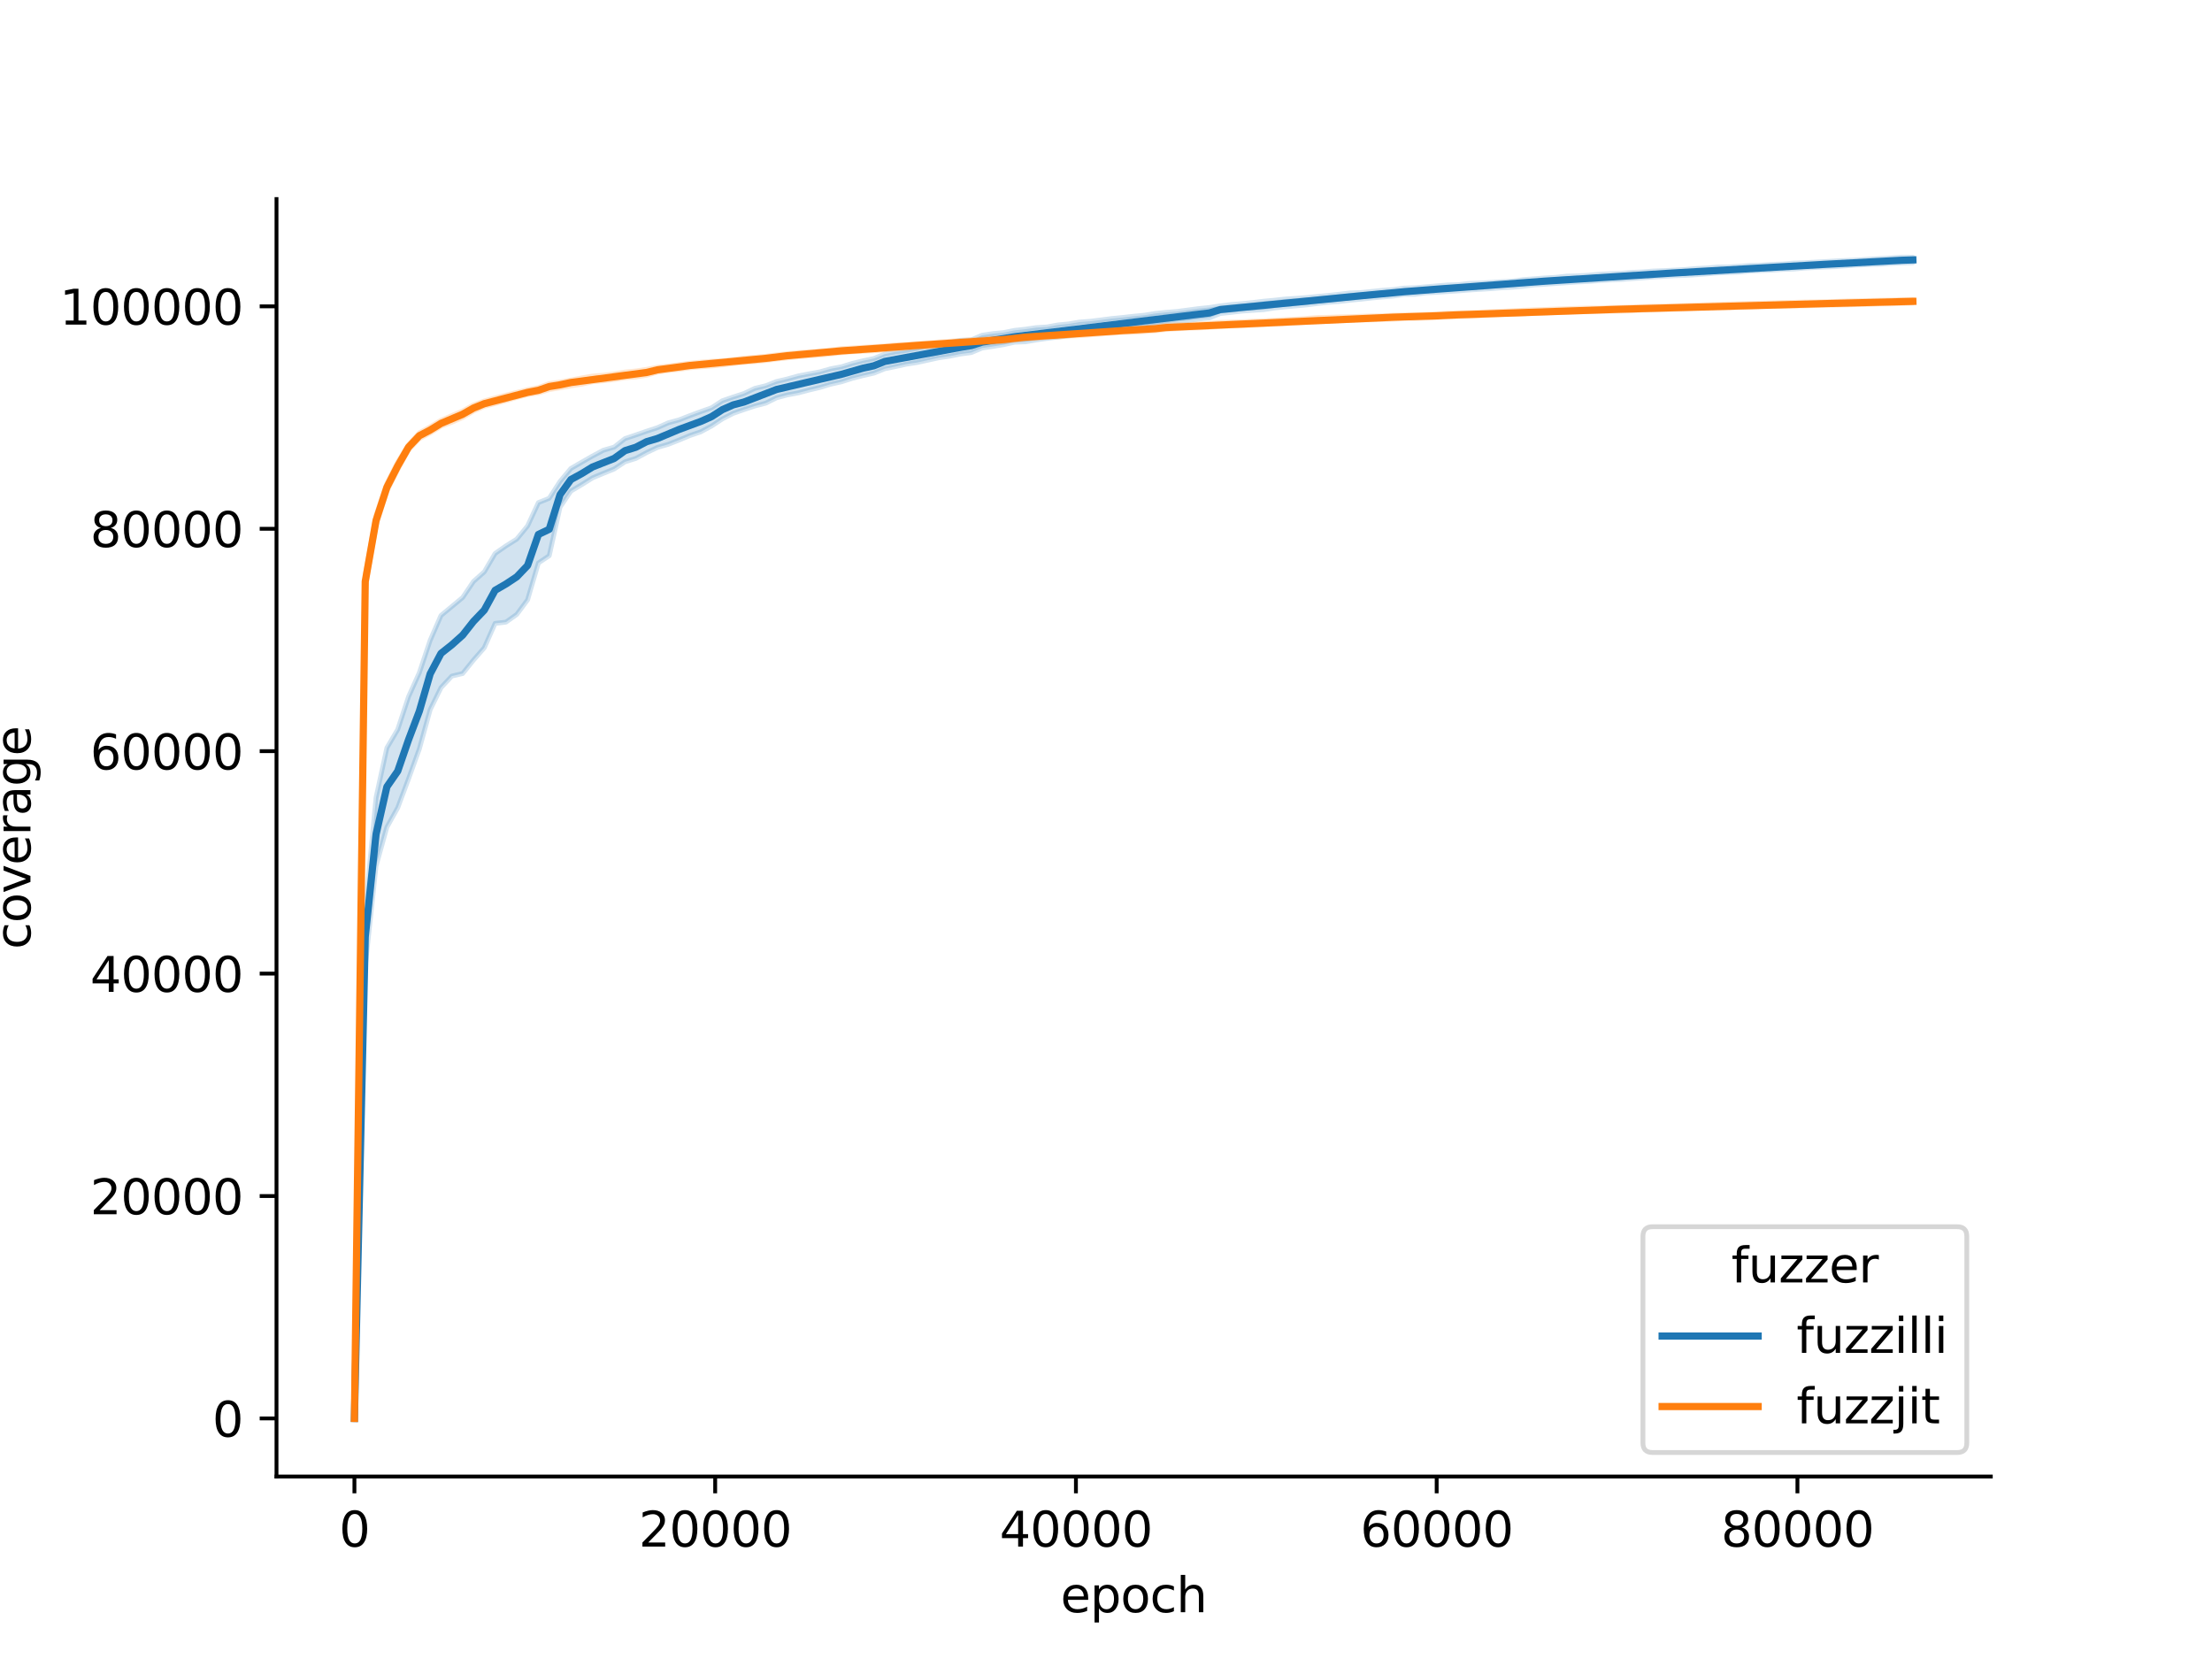 <?xml version="1.0" encoding="utf-8" standalone="no"?>
<!DOCTYPE svg PUBLIC "-//W3C//DTD SVG 1.1//EN"
  "http://www.w3.org/Graphics/SVG/1.1/DTD/svg11.dtd">
<svg xmlns:xlink="http://www.w3.org/1999/xlink" width="460.8pt" height="345.6pt" viewBox="0 0 460.8 345.6" xmlns="http://www.w3.org/2000/svg" version="1.1">
 <defs>
  <style type="text/css">*{stroke-linejoin: round; stroke-linecap: butt}</style>
 </defs>
 <g id="figure_1">
  <g id="patch_1">
   <path d="M 0 345.6 
L 460.8 345.6 
L 460.8 0 
L 0 0 
z
" style="fill: #ffffff"/>
  </g>
  <g id="axes_1">
   <g id="patch_2">
    <path d="M 57.6 307.584 
L 414.72 307.584 
L 414.72 41.472 
L 57.6 41.472 
z
" style="fill: #ffffff"/>
   </g>
   <g id="PolyCollection_1">
    <defs>
     <path id="mfc1133bbaa" d="M 73.833 -50.112 
L 73.833 -50.112 
L 76.087 -144.282 
L 78.342 -165.206 
L 80.596 -173.279 
L 82.851 -177.324 
L 85.105 -183.351 
L 87.36 -189.59 
L 89.615 -197.766 
L 91.869 -202.348 
L 94.124 -204.757 
L 96.378 -205.287 
L 98.633 -208.085 
L 100.887 -210.663 
L 103.142 -215.743 
L 105.396 -215.997 
L 107.651 -217.604 
L 109.905 -220.639 
L 112.16 -228.325 
L 114.415 -229.832 
L 116.669 -239.961 
L 118.924 -243.295 
L 121.178 -244.635 
L 123.433 -246.048 
L 125.687 -246.985 
L 127.942 -247.902 
L 130.196 -249.392 
L 132.451 -250.096 
L 134.705 -251.315 
L 136.96 -252.393 
L 139.215 -253.04 
L 141.469 -253.93 
L 143.724 -254.87 
L 145.978 -255.639 
L 148.233 -256.855 
L 150.487 -258.337 
L 152.742 -259.491 
L 154.996 -260.283 
L 157.251 -261.022 
L 159.505 -261.61 
L 161.76 -262.723 
L 164.015 -263.334 
L 166.269 -263.744 
L 168.524 -264.34 
L 170.778 -264.881 
L 173.033 -265.559 
L 175.287 -266.064 
L 177.542 -266.788 
L 179.796 -267.357 
L 182.051 -267.87 
L 184.305 -268.778 
L 186.56 -269.24 
L 188.815 -269.742 
L 191.069 -270.083 
L 193.324 -270.576 
L 195.578 -271.07 
L 197.833 -271.4 
L 200.087 -271.852 
L 202.342 -272.149 
L 204.596 -273.105 
L 206.851 -273.431 
L 209.105 -273.805 
L 211.36 -274.314 
L 213.615 -274.394 
L 215.869 -274.781 
L 218.124 -275.105 
L 220.378 -275.377 
L 222.633 -275.619 
L 224.887 -275.959 
L 227.142 -276.287 
L 229.396 -276.483 
L 231.651 -276.852 
L 233.905 -277.083 
L 236.16 -277.476 
L 238.415 -277.549 
L 240.669 -277.983 
L 242.924 -278.309 
L 245.178 -278.634 
L 247.433 -278.816 
L 249.687 -279.138 
L 251.942 -279.381 
L 254.196 -280.288 
L 256.451 -280.524 
L 258.705 -280.792 
L 260.96 -280.953 
L 263.215 -281.092 
L 265.469 -281.44 
L 267.724 -281.68 
L 269.978 -281.878 
L 272.233 -282.088 
L 274.487 -282.38 
L 276.742 -282.629 
L 278.996 -282.792 
L 281.251 -283.065 
L 283.505 -283.271 
L 285.76 -283.524 
L 288.015 -283.734 
L 290.269 -283.925 
L 292.524 -284.262 
L 294.778 -284.286 
L 297.033 -284.596 
L 299.287 -284.707 
L 301.542 -284.866 
L 303.796 -285.008 
L 306.051 -285.188 
L 308.305 -285.328 
L 310.56 -285.469 
L 312.815 -285.652 
L 315.069 -285.775 
L 317.324 -285.969 
L 319.578 -286.25 
L 321.833 -286.381 
L 324.087 -286.552 
L 326.342 -286.704 
L 328.596 -286.861 
L 330.851 -286.965 
L 333.105 -287.142 
L 335.36 -287.275 
L 337.615 -287.375 
L 339.869 -287.552 
L 342.124 -287.71 
L 344.378 -287.894 
L 346.633 -288.023 
L 348.887 -288.155 
L 351.142 -288.232 
L 353.396 -288.37 
L 355.651 -288.546 
L 357.905 -288.736 
L 360.16 -288.821 
L 362.415 -288.922 
L 364.669 -289.147 
L 366.924 -289.242 
L 369.178 -289.323 
L 371.433 -289.484 
L 373.687 -289.556 
L 375.942 -289.763 
L 378.196 -289.885 
L 380.451 -289.989 
L 382.705 -290.068 
L 384.96 -290.245 
L 387.215 -290.381 
L 389.469 -290.489 
L 391.724 -290.561 
L 393.978 -290.723 
L 396.233 -290.826 
L 398.487 -290.879 
L 398.487 -292.017 
L 398.487 -292.017 
L 396.233 -292.032 
L 393.978 -291.871 
L 391.724 -291.749 
L 389.469 -291.619 
L 387.215 -291.453 
L 384.96 -291.359 
L 382.705 -291.258 
L 380.451 -291.117 
L 378.196 -290.998 
L 375.942 -290.868 
L 373.687 -290.794 
L 371.433 -290.608 
L 369.178 -290.535 
L 366.924 -290.373 
L 364.669 -290.32 
L 362.415 -290.149 
L 360.16 -289.996 
L 357.905 -289.978 
L 355.651 -289.78 
L 353.396 -289.667 
L 351.142 -289.466 
L 348.887 -289.333 
L 346.633 -289.227 
L 344.378 -289.135 
L 342.124 -288.953 
L 339.869 -288.853 
L 337.615 -288.658 
L 335.36 -288.581 
L 333.105 -288.469 
L 330.851 -288.266 
L 328.596 -288.136 
L 326.342 -288.079 
L 324.087 -287.823 
L 321.833 -287.699 
L 319.578 -287.523 
L 317.324 -287.35 
L 315.069 -287.048 
L 312.815 -286.928 
L 310.56 -286.771 
L 308.305 -286.643 
L 306.051 -286.562 
L 303.796 -286.3 
L 301.542 -286.241 
L 299.287 -286.048 
L 297.033 -285.851 
L 294.778 -285.659 
L 292.524 -285.584 
L 290.269 -285.281 
L 288.015 -285.126 
L 285.76 -284.89 
L 283.505 -284.661 
L 281.251 -284.576 
L 278.996 -284.308 
L 276.742 -284.062 
L 274.487 -283.846 
L 272.233 -283.614 
L 269.978 -283.45 
L 267.724 -283.31 
L 265.469 -283.06 
L 263.215 -282.851 
L 260.96 -282.576 
L 258.705 -282.341 
L 256.451 -282.164 
L 254.196 -281.883 
L 251.942 -281.543 
L 249.687 -281.312 
L 247.433 -281.013 
L 245.178 -280.711 
L 242.924 -280.536 
L 240.669 -280.299 
L 238.415 -279.938 
L 236.16 -279.724 
L 233.905 -279.467 
L 231.651 -279.247 
L 229.396 -278.958 
L 227.142 -278.676 
L 224.887 -278.511 
L 222.633 -278.127 
L 220.378 -277.91 
L 218.124 -277.492 
L 215.869 -277.352 
L 213.615 -277.024 
L 211.36 -276.782 
L 209.105 -276.32 
L 206.851 -276.103 
L 204.596 -275.764 
L 202.342 -274.795 
L 200.087 -274.714 
L 197.833 -274.227 
L 195.578 -273.772 
L 193.324 -273.667 
L 191.069 -273.045 
L 188.815 -272.625 
L 186.56 -272.297 
L 184.305 -271.837 
L 182.051 -270.918 
L 179.796 -270.446 
L 177.542 -269.891 
L 175.287 -269.192 
L 173.033 -268.775 
L 170.778 -268.131 
L 168.524 -267.72 
L 166.269 -267.28 
L 164.015 -266.655 
L 161.76 -266.123 
L 159.505 -265.241 
L 157.251 -264.7 
L 154.996 -263.63 
L 152.742 -262.894 
L 150.487 -262.12 
L 148.233 -260.656 
L 145.978 -259.853 
L 143.724 -259.024 
L 141.469 -258.132 
L 139.215 -257.519 
L 136.96 -256.509 
L 134.705 -255.776 
L 132.451 -254.986 
L 130.196 -254.236 
L 127.942 -252.459 
L 125.687 -251.804 
L 123.433 -250.603 
L 121.178 -249.317 
L 118.924 -248.008 
L 116.669 -245.311 
L 114.415 -241.804 
L 112.16 -240.9 
L 109.905 -236.041 
L 107.651 -233.291 
L 105.396 -231.875 
L 103.142 -230.305 
L 100.887 -226.475 
L 98.633 -224.47 
L 96.378 -221.126 
L 94.124 -219.255 
L 91.869 -217.393 
L 89.615 -212.222 
L 87.36 -205.468 
L 85.105 -200.466 
L 82.851 -193.636 
L 80.596 -189.807 
L 78.342 -179.478 
L 76.087 -155.826 
L 73.833 -50.112 
z
" style="stroke: #1f77b4; stroke-opacity: 0.2"/>
    </defs>
    <g clip-path="url(#p6ba57f77b5)">
     <use xlink:href="#mfc1133bbaa" x="0" y="345.6" style="fill: #1f77b4; fill-opacity: 0.2; stroke: #1f77b4; stroke-opacity: 0.2"/>
    </g>
   </g>
   <g id="PolyCollection_2">
    <defs>
     <path id="m238c3367d4" d="M 73.833 -50.112 
L 73.833 -50.112 
L 76.087 -222.98 
L 78.342 -236.137 
L 80.596 -243.272 
L 82.851 -247.754 
L 85.105 -251.884 
L 87.36 -254.201 
L 89.615 -255.4 
L 91.869 -256.809 
L 94.124 -257.642 
L 96.378 -258.623 
L 98.633 -259.956 
L 100.887 -260.96 
L 103.142 -261.521 
L 105.396 -262.14 
L 107.651 -262.811 
L 109.905 -263.388 
L 112.16 -263.754 
L 114.415 -264.436 
L 116.669 -264.813 
L 118.924 -265.216 
L 121.178 -265.566 
L 123.433 -266.071 
L 125.687 -266.271 
L 127.942 -266.53 
L 130.196 -266.895 
L 132.451 -267.08 
L 134.705 -267.427 
L 136.96 -268.066 
L 139.215 -268.406 
L 141.469 -268.647 
L 143.724 -268.989 
L 145.978 -269.185 
L 148.233 -269.342 
L 150.487 -269.572 
L 152.742 -269.856 
L 154.996 -270.114 
L 157.251 -270.268 
L 159.505 -270.495 
L 161.76 -270.796 
L 164.015 -271.037 
L 166.269 -271.275 
L 168.524 -271.464 
L 170.778 -271.605 
L 173.033 -271.85 
L 175.287 -272.115 
L 177.542 -272.314 
L 179.796 -272.428 
L 182.051 -272.531 
L 184.305 -272.734 
L 186.56 -272.872 
L 188.815 -273.067 
L 191.069 -273.232 
L 193.324 -273.328 
L 195.578 -273.543 
L 197.833 -273.64 
L 200.087 -273.797 
L 202.342 -273.97 
L 204.596 -274.122 
L 206.851 -274.294 
L 209.105 -274.435 
L 211.36 -274.732 
L 213.615 -274.968 
L 215.869 -275.136 
L 218.124 -275.326 
L 220.378 -275.39 
L 222.633 -275.605 
L 224.887 -275.672 
L 227.142 -275.841 
L 229.396 -276.018 
L 231.651 -276.208 
L 233.905 -276.363 
L 236.16 -276.376 
L 238.415 -276.535 
L 240.669 -276.698 
L 242.924 -276.97 
L 245.178 -277.111 
L 247.433 -277.227 
L 249.687 -277.295 
L 251.942 -277.403 
L 254.196 -277.574 
L 256.451 -277.672 
L 258.705 -277.712 
L 260.96 -277.818 
L 263.215 -277.926 
L 265.469 -278.088 
L 267.724 -278.183 
L 269.978 -278.321 
L 272.233 -278.441 
L 274.487 -278.554 
L 276.742 -278.628 
L 278.996 -278.776 
L 281.251 -278.85 
L 283.505 -278.926 
L 285.76 -278.974 
L 288.015 -279.033 
L 290.269 -279.102 
L 292.524 -279.255 
L 294.778 -279.242 
L 297.033 -279.349 
L 299.287 -279.423 
L 301.542 -279.622 
L 303.796 -279.662 
L 306.051 -279.695 
L 308.305 -279.805 
L 310.56 -279.958 
L 312.815 -280.06 
L 315.069 -280.108 
L 317.324 -280.23 
L 319.578 -280.32 
L 321.833 -280.376 
L 324.087 -280.486 
L 326.342 -280.556 
L 328.596 -280.638 
L 330.851 -280.662 
L 333.105 -280.722 
L 335.36 -280.764 
L 337.615 -280.803 
L 339.869 -280.838 
L 342.124 -281.008 
L 344.378 -281.021 
L 346.633 -281.104 
L 348.887 -281.17 
L 351.142 -281.205 
L 353.396 -281.301 
L 355.651 -281.341 
L 357.905 -281.451 
L 360.16 -281.474 
L 362.415 -281.56 
L 364.669 -281.574 
L 366.924 -281.689 
L 369.178 -281.737 
L 371.433 -281.781 
L 373.687 -281.857 
L 375.942 -281.874 
L 378.196 -281.957 
L 380.451 -281.997 
L 382.705 -282.043 
L 384.96 -282.092 
L 387.215 -282.168 
L 389.469 -282.196 
L 391.724 -282.303 
L 393.978 -282.301 
L 396.233 -282.378 
L 398.487 -282.476 
L 398.487 -283.22 
L 398.487 -283.22 
L 396.233 -283.175 
L 393.978 -283.1 
L 391.724 -283.067 
L 389.469 -283.004 
L 387.215 -282.965 
L 384.96 -282.911 
L 382.705 -282.822 
L 380.451 -282.755 
L 378.196 -282.708 
L 375.942 -282.685 
L 373.687 -282.623 
L 371.433 -282.59 
L 369.178 -282.498 
L 366.924 -282.454 
L 364.669 -282.393 
L 362.415 -282.34 
L 360.16 -282.294 
L 357.905 -282.2 
L 355.651 -282.139 
L 353.396 -282.065 
L 351.142 -281.989 
L 348.887 -281.899 
L 346.633 -281.848 
L 344.378 -281.808 
L 342.124 -281.74 
L 339.869 -281.647 
L 337.615 -281.578 
L 335.36 -281.545 
L 333.105 -281.42 
L 330.851 -281.424 
L 328.596 -281.367 
L 326.342 -281.297 
L 324.087 -281.229 
L 321.833 -281.135 
L 319.578 -281.079 
L 317.324 -280.98 
L 315.069 -280.862 
L 312.815 -280.781 
L 310.56 -280.687 
L 308.305 -280.565 
L 306.051 -280.482 
L 303.796 -280.436 
L 301.542 -280.402 
L 299.287 -280.206 
L 297.033 -280.131 
L 294.778 -280.059 
L 292.524 -279.998 
L 290.269 -279.943 
L 288.015 -279.818 
L 285.76 -279.783 
L 283.505 -279.714 
L 281.251 -279.622 
L 278.996 -279.589 
L 276.742 -279.505 
L 274.487 -279.463 
L 272.233 -279.288 
L 269.978 -279.13 
L 267.724 -279.039 
L 265.469 -278.896 
L 263.215 -278.785 
L 260.96 -278.695 
L 258.705 -278.576 
L 256.451 -278.505 
L 254.196 -278.441 
L 251.942 -278.239 
L 249.687 -278.134 
L 247.433 -278 
L 245.178 -277.964 
L 242.924 -277.838 
L 240.669 -277.577 
L 238.415 -277.383 
L 236.16 -277.287 
L 233.905 -277.164 
L 231.651 -277.006 
L 229.396 -276.867 
L 227.142 -276.754 
L 224.887 -276.585 
L 222.633 -276.518 
L 220.378 -276.294 
L 218.124 -276.151 
L 215.869 -275.969 
L 213.615 -275.807 
L 211.36 -275.599 
L 209.105 -275.261 
L 206.851 -275.163 
L 204.596 -274.964 
L 202.342 -274.825 
L 200.087 -274.674 
L 197.833 -274.518 
L 195.578 -274.364 
L 193.324 -274.175 
L 191.069 -274.043 
L 188.815 -273.841 
L 186.56 -273.771 
L 184.305 -273.527 
L 182.051 -273.39 
L 179.796 -273.246 
L 177.542 -273.105 
L 175.287 -272.986 
L 173.033 -272.698 
L 170.778 -272.486 
L 168.524 -272.317 
L 166.269 -272.157 
L 164.015 -271.931 
L 161.76 -271.678 
L 159.505 -271.383 
L 157.251 -271.182 
L 154.996 -271.012 
L 152.742 -270.718 
L 150.487 -270.467 
L 148.233 -270.345 
L 145.978 -270.154 
L 143.724 -269.943 
L 141.469 -269.657 
L 139.215 -269.358 
L 136.96 -269.093 
L 134.705 -268.659 
L 132.451 -268.317 
L 130.196 -268.101 
L 127.942 -267.705 
L 125.687 -267.438 
L 123.433 -267.259 
L 121.178 -266.866 
L 118.924 -266.446 
L 116.669 -266.02 
L 114.415 -265.684 
L 112.16 -264.866 
L 109.905 -264.428 
L 107.651 -263.854 
L 105.396 -263.291 
L 103.142 -262.706 
L 100.887 -262.07 
L 98.633 -261.239 
L 96.378 -259.991 
L 94.124 -259.025 
L 91.869 -258.05 
L 89.615 -256.691 
L 87.36 -255.448 
L 85.105 -252.96 
L 82.851 -249.383 
L 80.596 -244.9 
L 78.342 -238.277 
L 76.087 -225.893 
L 73.833 -50.112 
z
" style="stroke: #ff7f0e; stroke-opacity: 0.2"/>
    </defs>
    <g clip-path="url(#p6ba57f77b5)">
     <use xlink:href="#m238c3367d4" x="0" y="345.6" style="fill: #ff7f0e; fill-opacity: 0.2; stroke: #ff7f0e; stroke-opacity: 0.2"/>
    </g>
   </g>
   <g id="matplotlib.axis_1">
    <g id="xtick_1">
     <g id="line2d_1">
      <defs>
       <path id="m433aeeb262" d="M 0 0 
L 0 3.5 
" style="stroke: #000000; stroke-width: 0.8"/>
      </defs>
      <g>
       <use xlink:href="#m433aeeb262" x="73.833" y="307.584" style="stroke: #000000; stroke-width: 0.8"/>
      </g>
     </g>
     <g id="text_1">
      <!-- 0 -->
      <g transform="translate(70.651 322.182)scale(0.1 -0.1)">
       <defs>
        <path id="DejaVuSans-30" d="M 2034 4250 
Q 1547 4250 1301 3770 
Q 1056 3291 1056 2328 
Q 1056 1369 1301 889 
Q 1547 409 2034 409 
Q 2525 409 2770 889 
Q 3016 1369 3016 2328 
Q 3016 3291 2770 3770 
Q 2525 4250 2034 4250 
z
M 2034 4750 
Q 2819 4750 3233 4129 
Q 3647 3509 3647 2328 
Q 3647 1150 3233 529 
Q 2819 -91 2034 -91 
Q 1250 -91 836 529 
Q 422 1150 422 2328 
Q 422 3509 836 4129 
Q 1250 4750 2034 4750 
z
" transform="scale(0.016)"/>
       </defs>
       <use xlink:href="#DejaVuSans-30"/>
      </g>
     </g>
    </g>
    <g id="xtick_2">
     <g id="line2d_2">
      <g>
       <use xlink:href="#m433aeeb262" x="148.984" y="307.584" style="stroke: #000000; stroke-width: 0.8"/>
      </g>
     </g>
     <g id="text_2">
      <!-- 20000 -->
      <g transform="translate(133.078 322.182)scale(0.1 -0.1)">
       <defs>
        <path id="DejaVuSans-32" d="M 1228 531 
L 3431 531 
L 3431 0 
L 469 0 
L 469 531 
Q 828 903 1448 1529 
Q 2069 2156 2228 2338 
Q 2531 2678 2651 2914 
Q 2772 3150 2772 3378 
Q 2772 3750 2511 3984 
Q 2250 4219 1831 4219 
Q 1534 4219 1204 4116 
Q 875 4013 500 3803 
L 500 4441 
Q 881 4594 1212 4672 
Q 1544 4750 1819 4750 
Q 2544 4750 2975 4387 
Q 3406 4025 3406 3419 
Q 3406 3131 3298 2873 
Q 3191 2616 2906 2266 
Q 2828 2175 2409 1742 
Q 1991 1309 1228 531 
z
" transform="scale(0.016)"/>
       </defs>
       <use xlink:href="#DejaVuSans-32"/>
       <use xlink:href="#DejaVuSans-30" x="63.623"/>
       <use xlink:href="#DejaVuSans-30" x="127.246"/>
       <use xlink:href="#DejaVuSans-30" x="190.869"/>
       <use xlink:href="#DejaVuSans-30" x="254.492"/>
      </g>
     </g>
    </g>
    <g id="xtick_3">
     <g id="line2d_3">
      <g>
       <use xlink:href="#m433aeeb262" x="224.136" y="307.584" style="stroke: #000000; stroke-width: 0.8"/>
      </g>
     </g>
     <g id="text_3">
      <!-- 40000 -->
      <g transform="translate(208.23 322.182)scale(0.1 -0.1)">
       <defs>
        <path id="DejaVuSans-34" d="M 2419 4116 
L 825 1625 
L 2419 1625 
L 2419 4116 
z
M 2253 4666 
L 3047 4666 
L 3047 1625 
L 3713 1625 
L 3713 1100 
L 3047 1100 
L 3047 0 
L 2419 0 
L 2419 1100 
L 313 1100 
L 313 1709 
L 2253 4666 
z
" transform="scale(0.016)"/>
       </defs>
       <use xlink:href="#DejaVuSans-34"/>
       <use xlink:href="#DejaVuSans-30" x="63.623"/>
       <use xlink:href="#DejaVuSans-30" x="127.246"/>
       <use xlink:href="#DejaVuSans-30" x="190.869"/>
       <use xlink:href="#DejaVuSans-30" x="254.492"/>
      </g>
     </g>
    </g>
    <g id="xtick_4">
     <g id="line2d_4">
      <g>
       <use xlink:href="#m433aeeb262" x="299.287" y="307.584" style="stroke: #000000; stroke-width: 0.8"/>
      </g>
     </g>
     <g id="text_4">
      <!-- 60000 -->
      <g transform="translate(283.381 322.182)scale(0.1 -0.1)">
       <defs>
        <path id="DejaVuSans-36" d="M 2113 2584 
Q 1688 2584 1439 2293 
Q 1191 2003 1191 1497 
Q 1191 994 1439 701 
Q 1688 409 2113 409 
Q 2538 409 2786 701 
Q 3034 994 3034 1497 
Q 3034 2003 2786 2293 
Q 2538 2584 2113 2584 
z
M 3366 4563 
L 3366 3988 
Q 3128 4100 2886 4159 
Q 2644 4219 2406 4219 
Q 1781 4219 1451 3797 
Q 1122 3375 1075 2522 
Q 1259 2794 1537 2939 
Q 1816 3084 2150 3084 
Q 2853 3084 3261 2657 
Q 3669 2231 3669 1497 
Q 3669 778 3244 343 
Q 2819 -91 2113 -91 
Q 1303 -91 875 529 
Q 447 1150 447 2328 
Q 447 3434 972 4092 
Q 1497 4750 2381 4750 
Q 2619 4750 2861 4703 
Q 3103 4656 3366 4563 
z
" transform="scale(0.016)"/>
       </defs>
       <use xlink:href="#DejaVuSans-36"/>
       <use xlink:href="#DejaVuSans-30" x="63.623"/>
       <use xlink:href="#DejaVuSans-30" x="127.246"/>
       <use xlink:href="#DejaVuSans-30" x="190.869"/>
       <use xlink:href="#DejaVuSans-30" x="254.492"/>
      </g>
     </g>
    </g>
    <g id="xtick_5">
     <g id="line2d_5">
      <g>
       <use xlink:href="#m433aeeb262" x="374.439" y="307.584" style="stroke: #000000; stroke-width: 0.8"/>
      </g>
     </g>
     <g id="text_5">
      <!-- 80000 -->
      <g transform="translate(358.533 322.182)scale(0.1 -0.1)">
       <defs>
        <path id="DejaVuSans-38" d="M 2034 2216 
Q 1584 2216 1326 1975 
Q 1069 1734 1069 1313 
Q 1069 891 1326 650 
Q 1584 409 2034 409 
Q 2484 409 2743 651 
Q 3003 894 3003 1313 
Q 3003 1734 2745 1975 
Q 2488 2216 2034 2216 
z
M 1403 2484 
Q 997 2584 770 2862 
Q 544 3141 544 3541 
Q 544 4100 942 4425 
Q 1341 4750 2034 4750 
Q 2731 4750 3128 4425 
Q 3525 4100 3525 3541 
Q 3525 3141 3298 2862 
Q 3072 2584 2669 2484 
Q 3125 2378 3379 2068 
Q 3634 1759 3634 1313 
Q 3634 634 3220 271 
Q 2806 -91 2034 -91 
Q 1263 -91 848 271 
Q 434 634 434 1313 
Q 434 1759 690 2068 
Q 947 2378 1403 2484 
z
M 1172 3481 
Q 1172 3119 1398 2916 
Q 1625 2713 2034 2713 
Q 2441 2713 2670 2916 
Q 2900 3119 2900 3481 
Q 2900 3844 2670 4047 
Q 2441 4250 2034 4250 
Q 1625 4250 1398 4047 
Q 1172 3844 1172 3481 
z
" transform="scale(0.016)"/>
       </defs>
       <use xlink:href="#DejaVuSans-38"/>
       <use xlink:href="#DejaVuSans-30" x="63.623"/>
       <use xlink:href="#DejaVuSans-30" x="127.246"/>
       <use xlink:href="#DejaVuSans-30" x="190.869"/>
       <use xlink:href="#DejaVuSans-30" x="254.492"/>
      </g>
     </g>
    </g>
    <g id="text_6">
     <!-- epoch -->
     <g transform="translate(220.932 335.861)scale(0.1 -0.1)">
      <defs>
       <path id="DejaVuSans-65" d="M 3597 1894 
L 3597 1613 
L 953 1613 
Q 991 1019 1311 708 
Q 1631 397 2203 397 
Q 2534 397 2845 478 
Q 3156 559 3463 722 
L 3463 178 
Q 3153 47 2828 -22 
Q 2503 -91 2169 -91 
Q 1331 -91 842 396 
Q 353 884 353 1716 
Q 353 2575 817 3079 
Q 1281 3584 2069 3584 
Q 2775 3584 3186 3129 
Q 3597 2675 3597 1894 
z
M 3022 2063 
Q 3016 2534 2758 2815 
Q 2500 3097 2075 3097 
Q 1594 3097 1305 2825 
Q 1016 2553 972 2059 
L 3022 2063 
z
" transform="scale(0.016)"/>
       <path id="DejaVuSans-70" d="M 1159 525 
L 1159 -1331 
L 581 -1331 
L 581 3500 
L 1159 3500 
L 1159 2969 
Q 1341 3281 1617 3432 
Q 1894 3584 2278 3584 
Q 2916 3584 3314 3078 
Q 3713 2572 3713 1747 
Q 3713 922 3314 415 
Q 2916 -91 2278 -91 
Q 1894 -91 1617 61 
Q 1341 213 1159 525 
z
M 3116 1747 
Q 3116 2381 2855 2742 
Q 2594 3103 2138 3103 
Q 1681 3103 1420 2742 
Q 1159 2381 1159 1747 
Q 1159 1113 1420 752 
Q 1681 391 2138 391 
Q 2594 391 2855 752 
Q 3116 1113 3116 1747 
z
" transform="scale(0.016)"/>
       <path id="DejaVuSans-6f" d="M 1959 3097 
Q 1497 3097 1228 2736 
Q 959 2375 959 1747 
Q 959 1119 1226 758 
Q 1494 397 1959 397 
Q 2419 397 2687 759 
Q 2956 1122 2956 1747 
Q 2956 2369 2687 2733 
Q 2419 3097 1959 3097 
z
M 1959 3584 
Q 2709 3584 3137 3096 
Q 3566 2609 3566 1747 
Q 3566 888 3137 398 
Q 2709 -91 1959 -91 
Q 1206 -91 779 398 
Q 353 888 353 1747 
Q 353 2609 779 3096 
Q 1206 3584 1959 3584 
z
" transform="scale(0.016)"/>
       <path id="DejaVuSans-63" d="M 3122 3366 
L 3122 2828 
Q 2878 2963 2633 3030 
Q 2388 3097 2138 3097 
Q 1578 3097 1268 2742 
Q 959 2388 959 1747 
Q 959 1106 1268 751 
Q 1578 397 2138 397 
Q 2388 397 2633 464 
Q 2878 531 3122 666 
L 3122 134 
Q 2881 22 2623 -34 
Q 2366 -91 2075 -91 
Q 1284 -91 818 406 
Q 353 903 353 1747 
Q 353 2603 823 3093 
Q 1294 3584 2113 3584 
Q 2378 3584 2631 3529 
Q 2884 3475 3122 3366 
z
" transform="scale(0.016)"/>
       <path id="DejaVuSans-68" d="M 3513 2113 
L 3513 0 
L 2938 0 
L 2938 2094 
Q 2938 2591 2744 2837 
Q 2550 3084 2163 3084 
Q 1697 3084 1428 2787 
Q 1159 2491 1159 1978 
L 1159 0 
L 581 0 
L 581 4863 
L 1159 4863 
L 1159 2956 
Q 1366 3272 1645 3428 
Q 1925 3584 2291 3584 
Q 2894 3584 3203 3211 
Q 3513 2838 3513 2113 
z
" transform="scale(0.016)"/>
      </defs>
      <use xlink:href="#DejaVuSans-65"/>
      <use xlink:href="#DejaVuSans-70" x="61.523"/>
      <use xlink:href="#DejaVuSans-6f" x="125"/>
      <use xlink:href="#DejaVuSans-63" x="186.182"/>
      <use xlink:href="#DejaVuSans-68" x="241.162"/>
     </g>
    </g>
   </g>
   <g id="matplotlib.axis_2">
    <g id="ytick_1">
     <g id="line2d_6">
      <defs>
       <path id="mf920e135a6" d="M 0 0 
L -3.5 0 
" style="stroke: #000000; stroke-width: 0.8"/>
      </defs>
      <g>
       <use xlink:href="#mf920e135a6" x="57.6" y="295.488" style="stroke: #000000; stroke-width: 0.8"/>
      </g>
     </g>
     <g id="text_7">
      <!-- 0 -->
      <g transform="translate(44.237 299.287)scale(0.1 -0.1)">
       <use xlink:href="#DejaVuSans-30"/>
      </g>
     </g>
    </g>
    <g id="ytick_2">
     <g id="line2d_7">
      <g>
       <use xlink:href="#mf920e135a6" x="57.6" y="249.154" style="stroke: #000000; stroke-width: 0.8"/>
      </g>
     </g>
     <g id="text_8">
      <!-- 20000 -->
      <g transform="translate(18.788 252.953)scale(0.1 -0.1)">
       <use xlink:href="#DejaVuSans-32"/>
       <use xlink:href="#DejaVuSans-30" x="63.623"/>
       <use xlink:href="#DejaVuSans-30" x="127.246"/>
       <use xlink:href="#DejaVuSans-30" x="190.869"/>
       <use xlink:href="#DejaVuSans-30" x="254.492"/>
      </g>
     </g>
    </g>
    <g id="ytick_3">
     <g id="line2d_8">
      <g>
       <use xlink:href="#mf920e135a6" x="57.6" y="202.82" style="stroke: #000000; stroke-width: 0.8"/>
      </g>
     </g>
     <g id="text_9">
      <!-- 40000 -->
      <g transform="translate(18.788 206.619)scale(0.1 -0.1)">
       <use xlink:href="#DejaVuSans-34"/>
       <use xlink:href="#DejaVuSans-30" x="63.623"/>
       <use xlink:href="#DejaVuSans-30" x="127.246"/>
       <use xlink:href="#DejaVuSans-30" x="190.869"/>
       <use xlink:href="#DejaVuSans-30" x="254.492"/>
      </g>
     </g>
    </g>
    <g id="ytick_4">
     <g id="line2d_9">
      <g>
       <use xlink:href="#mf920e135a6" x="57.6" y="156.486" style="stroke: #000000; stroke-width: 0.8"/>
      </g>
     </g>
     <g id="text_10">
      <!-- 60000 -->
      <g transform="translate(18.788 160.285)scale(0.1 -0.1)">
       <use xlink:href="#DejaVuSans-36"/>
       <use xlink:href="#DejaVuSans-30" x="63.623"/>
       <use xlink:href="#DejaVuSans-30" x="127.246"/>
       <use xlink:href="#DejaVuSans-30" x="190.869"/>
       <use xlink:href="#DejaVuSans-30" x="254.492"/>
      </g>
     </g>
    </g>
    <g id="ytick_5">
     <g id="line2d_10">
      <g>
       <use xlink:href="#mf920e135a6" x="57.6" y="110.152" style="stroke: #000000; stroke-width: 0.8"/>
      </g>
     </g>
     <g id="text_11">
      <!-- 80000 -->
      <g transform="translate(18.788 113.951)scale(0.1 -0.1)">
       <use xlink:href="#DejaVuSans-38"/>
       <use xlink:href="#DejaVuSans-30" x="63.623"/>
       <use xlink:href="#DejaVuSans-30" x="127.246"/>
       <use xlink:href="#DejaVuSans-30" x="190.869"/>
       <use xlink:href="#DejaVuSans-30" x="254.492"/>
      </g>
     </g>
    </g>
    <g id="ytick_6">
     <g id="line2d_11">
      <g>
       <use xlink:href="#mf920e135a6" x="57.6" y="63.818" style="stroke: #000000; stroke-width: 0.8"/>
      </g>
     </g>
     <g id="text_12">
      <!-- 100000 -->
      <g transform="translate(12.425 67.617)scale(0.1 -0.1)">
       <defs>
        <path id="DejaVuSans-31" d="M 794 531 
L 1825 531 
L 1825 4091 
L 703 3866 
L 703 4441 
L 1819 4666 
L 2450 4666 
L 2450 531 
L 3481 531 
L 3481 0 
L 794 0 
L 794 531 
z
" transform="scale(0.016)"/>
       </defs>
       <use xlink:href="#DejaVuSans-31"/>
       <use xlink:href="#DejaVuSans-30" x="63.623"/>
       <use xlink:href="#DejaVuSans-30" x="127.246"/>
       <use xlink:href="#DejaVuSans-30" x="190.869"/>
       <use xlink:href="#DejaVuSans-30" x="254.492"/>
       <use xlink:href="#DejaVuSans-30" x="318.115"/>
      </g>
     </g>
    </g>
    <g id="text_13">
     <!-- coverage -->
     <g transform="translate(6.345 197.743)rotate(-90)scale(0.1 -0.1)">
      <defs>
       <path id="DejaVuSans-76" d="M 191 3500 
L 800 3500 
L 1894 563 
L 2988 3500 
L 3597 3500 
L 2284 0 
L 1503 0 
L 191 3500 
z
" transform="scale(0.016)"/>
       <path id="DejaVuSans-72" d="M 2631 2963 
Q 2534 3019 2420 3045 
Q 2306 3072 2169 3072 
Q 1681 3072 1420 2755 
Q 1159 2438 1159 1844 
L 1159 0 
L 581 0 
L 581 3500 
L 1159 3500 
L 1159 2956 
Q 1341 3275 1631 3429 
Q 1922 3584 2338 3584 
Q 2397 3584 2469 3576 
Q 2541 3569 2628 3553 
L 2631 2963 
z
" transform="scale(0.016)"/>
       <path id="DejaVuSans-61" d="M 2194 1759 
Q 1497 1759 1228 1600 
Q 959 1441 959 1056 
Q 959 750 1161 570 
Q 1363 391 1709 391 
Q 2188 391 2477 730 
Q 2766 1069 2766 1631 
L 2766 1759 
L 2194 1759 
z
M 3341 1997 
L 3341 0 
L 2766 0 
L 2766 531 
Q 2569 213 2275 61 
Q 1981 -91 1556 -91 
Q 1019 -91 701 211 
Q 384 513 384 1019 
Q 384 1609 779 1909 
Q 1175 2209 1959 2209 
L 2766 2209 
L 2766 2266 
Q 2766 2663 2505 2880 
Q 2244 3097 1772 3097 
Q 1472 3097 1187 3025 
Q 903 2953 641 2809 
L 641 3341 
Q 956 3463 1253 3523 
Q 1550 3584 1831 3584 
Q 2591 3584 2966 3190 
Q 3341 2797 3341 1997 
z
" transform="scale(0.016)"/>
       <path id="DejaVuSans-67" d="M 2906 1791 
Q 2906 2416 2648 2759 
Q 2391 3103 1925 3103 
Q 1463 3103 1205 2759 
Q 947 2416 947 1791 
Q 947 1169 1205 825 
Q 1463 481 1925 481 
Q 2391 481 2648 825 
Q 2906 1169 2906 1791 
z
M 3481 434 
Q 3481 -459 3084 -895 
Q 2688 -1331 1869 -1331 
Q 1566 -1331 1297 -1286 
Q 1028 -1241 775 -1147 
L 775 -588 
Q 1028 -725 1275 -790 
Q 1522 -856 1778 -856 
Q 2344 -856 2625 -561 
Q 2906 -266 2906 331 
L 2906 616 
Q 2728 306 2450 153 
Q 2172 0 1784 0 
Q 1141 0 747 490 
Q 353 981 353 1791 
Q 353 2603 747 3093 
Q 1141 3584 1784 3584 
Q 2172 3584 2450 3431 
Q 2728 3278 2906 2969 
L 2906 3500 
L 3481 3500 
L 3481 434 
z
" transform="scale(0.016)"/>
      </defs>
      <use xlink:href="#DejaVuSans-63"/>
      <use xlink:href="#DejaVuSans-6f" x="54.98"/>
      <use xlink:href="#DejaVuSans-76" x="116.162"/>
      <use xlink:href="#DejaVuSans-65" x="175.342"/>
      <use xlink:href="#DejaVuSans-72" x="236.865"/>
      <use xlink:href="#DejaVuSans-61" x="277.979"/>
      <use xlink:href="#DejaVuSans-67" x="339.258"/>
      <use xlink:href="#DejaVuSans-65" x="402.734"/>
     </g>
    </g>
   </g>
   <g id="line2d_12">
    <path d="M 73.833 295.488 
L 76.087 195.159 
L 78.342 173.787 
L 80.596 163.901 
L 82.851 160.645 
L 85.105 154.106 
L 87.36 148.154 
L 89.615 140.372 
L 91.869 136.113 
L 94.124 134.33 
L 96.378 132.315 
L 98.633 129.454 
L 100.887 127.098 
L 103.142 122.965 
L 105.396 121.659 
L 107.651 120.168 
L 109.905 117.808 
L 112.16 111.338 
L 114.415 110.259 
L 116.669 103.043 
L 118.924 99.897 
L 121.178 98.665 
L 123.433 97.281 
L 127.942 95.503 
L 130.196 93.879 
L 132.451 93.174 
L 134.705 92.01 
L 136.96 91.342 
L 141.469 89.454 
L 145.978 87.794 
L 148.233 86.793 
L 150.487 85.337 
L 152.742 84.342 
L 154.996 83.748 
L 161.76 81.135 
L 170.778 79.025 
L 175.287 77.979 
L 179.796 76.693 
L 182.051 76.2 
L 184.305 75.293 
L 200.087 72.367 
L 202.342 72.002 
L 204.596 71.263 
L 211.36 70.138 
L 249.687 65.462 
L 251.942 65.196 
L 254.196 64.492 
L 258.705 64.046 
L 278.996 62.061 
L 283.505 61.615 
L 292.524 60.768 
L 299.287 60.243 
L 306.051 59.75 
L 317.324 58.903 
L 321.833 58.569 
L 348.887 56.85 
L 380.451 55.053 
L 391.724 54.453 
L 396.233 54.214 
L 398.487 54.143 
L 398.487 54.143 
" clip-path="url(#p6ba57f77b5)" style="fill: none; stroke: #1f77b4; stroke-width: 1.5; stroke-linecap: square"/>
   </g>
   <g id="line2d_13">
    <path d="M 73.833 295.488 
L 76.087 121.128 
L 78.342 108.416 
L 80.596 101.509 
L 82.851 97.079 
L 85.105 93.153 
L 87.36 90.769 
L 89.615 89.585 
L 91.869 88.203 
L 96.378 86.298 
L 98.633 85.012 
L 100.887 84.097 
L 109.905 81.74 
L 112.16 81.309 
L 114.415 80.529 
L 116.669 80.164 
L 118.924 79.685 
L 134.705 77.594 
L 136.96 77.043 
L 143.724 76.139 
L 159.505 74.653 
L 164.015 74.102 
L 175.287 73.088 
L 182.051 72.618 
L 191.069 71.953 
L 209.105 70.736 
L 213.615 70.228 
L 233.905 68.866 
L 240.669 68.469 
L 242.924 68.222 
L 290.269 66.078 
L 299.287 65.787 
L 303.796 65.584 
L 337.615 64.415 
L 380.451 63.235 
L 398.487 62.78 
L 398.487 62.78 
" clip-path="url(#p6ba57f77b5)" style="fill: none; stroke: #ff7f0e; stroke-width: 1.5; stroke-linecap: square"/>
   </g>
   <g id="line2d_14"/>
   <g id="line2d_15"/>
   <g id="patch_3">
    <path d="M 57.6 307.584 
L 57.6 41.472 
" style="fill: none; stroke: #000000; stroke-width: 0.8; stroke-linejoin: miter; stroke-linecap: square"/>
   </g>
   <g id="patch_4">
    <path d="M 57.6 307.584 
L 414.72 307.584 
" style="fill: none; stroke: #000000; stroke-width: 0.8; stroke-linejoin: miter; stroke-linecap: square"/>
   </g>
   <g id="legend_1">
    <g id="patch_5">
     <path d="M 344.253 302.584 
L 407.72 302.584 
Q 409.72 302.584 409.72 300.584 
L 409.72 257.55 
Q 409.72 255.55 407.72 255.55 
L 344.253 255.55 
Q 342.253 255.55 342.253 257.55 
L 342.253 300.584 
Q 342.253 302.584 344.253 302.584 
z
" style="fill: #ffffff; opacity: 0.8; stroke: #cccccc; stroke-linejoin: miter"/>
    </g>
    <g id="text_14">
     <!-- fuzzer -->
     <g transform="translate(360.677 267.148)scale(0.1 -0.1)">
      <defs>
       <path id="DejaVuSans-66" d="M 2375 4863 
L 2375 4384 
L 1825 4384 
Q 1516 4384 1395 4259 
Q 1275 4134 1275 3809 
L 1275 3500 
L 2222 3500 
L 2222 3053 
L 1275 3053 
L 1275 0 
L 697 0 
L 697 3053 
L 147 3053 
L 147 3500 
L 697 3500 
L 697 3744 
Q 697 4328 969 4595 
Q 1241 4863 1831 4863 
L 2375 4863 
z
" transform="scale(0.016)"/>
       <path id="DejaVuSans-75" d="M 544 1381 
L 544 3500 
L 1119 3500 
L 1119 1403 
Q 1119 906 1312 657 
Q 1506 409 1894 409 
Q 2359 409 2629 706 
Q 2900 1003 2900 1516 
L 2900 3500 
L 3475 3500 
L 3475 0 
L 2900 0 
L 2900 538 
Q 2691 219 2414 64 
Q 2138 -91 1772 -91 
Q 1169 -91 856 284 
Q 544 659 544 1381 
z
M 1991 3584 
L 1991 3584 
z
" transform="scale(0.016)"/>
       <path id="DejaVuSans-7a" d="M 353 3500 
L 3084 3500 
L 3084 2975 
L 922 459 
L 3084 459 
L 3084 0 
L 275 0 
L 275 525 
L 2438 3041 
L 353 3041 
L 353 3500 
z
" transform="scale(0.016)"/>
      </defs>
      <use xlink:href="#DejaVuSans-66"/>
      <use xlink:href="#DejaVuSans-75" x="35.205"/>
      <use xlink:href="#DejaVuSans-7a" x="98.584"/>
      <use xlink:href="#DejaVuSans-7a" x="151.074"/>
      <use xlink:href="#DejaVuSans-65" x="203.564"/>
      <use xlink:href="#DejaVuSans-72" x="265.088"/>
     </g>
    </g>
    <g id="line2d_16">
     <path d="M 346.253 278.326 
L 356.253 278.326 
L 366.253 278.326 
" style="fill: none; stroke: #1f77b4; stroke-width: 1.5; stroke-linecap: square"/>
    </g>
    <g id="text_15">
     <!-- fuzzilli -->
     <g transform="translate(374.253 281.826)scale(0.1 -0.1)">
      <defs>
       <path id="DejaVuSans-69" d="M 603 3500 
L 1178 3500 
L 1178 0 
L 603 0 
L 603 3500 
z
M 603 4863 
L 1178 4863 
L 1178 4134 
L 603 4134 
L 603 4863 
z
" transform="scale(0.016)"/>
       <path id="DejaVuSans-6c" d="M 603 4863 
L 1178 4863 
L 1178 0 
L 603 0 
L 603 4863 
z
" transform="scale(0.016)"/>
      </defs>
      <use xlink:href="#DejaVuSans-66"/>
      <use xlink:href="#DejaVuSans-75" x="35.205"/>
      <use xlink:href="#DejaVuSans-7a" x="98.584"/>
      <use xlink:href="#DejaVuSans-7a" x="151.074"/>
      <use xlink:href="#DejaVuSans-69" x="203.564"/>
      <use xlink:href="#DejaVuSans-6c" x="231.348"/>
      <use xlink:href="#DejaVuSans-6c" x="259.131"/>
      <use xlink:href="#DejaVuSans-69" x="286.914"/>
     </g>
    </g>
    <g id="line2d_17">
     <path d="M 346.253 293.004 
L 356.253 293.004 
L 366.253 293.004 
" style="fill: none; stroke: #ff7f0e; stroke-width: 1.5; stroke-linecap: square"/>
    </g>
    <g id="text_16">
     <!-- fuzzjit -->
     <g transform="translate(374.253 296.504)scale(0.1 -0.1)">
      <defs>
       <path id="DejaVuSans-6a" d="M 603 3500 
L 1178 3500 
L 1178 -63 
Q 1178 -731 923 -1031 
Q 669 -1331 103 -1331 
L -116 -1331 
L -116 -844 
L 38 -844 
Q 366 -844 484 -692 
Q 603 -541 603 -63 
L 603 3500 
z
M 603 4863 
L 1178 4863 
L 1178 4134 
L 603 4134 
L 603 4863 
z
" transform="scale(0.016)"/>
       <path id="DejaVuSans-74" d="M 1172 4494 
L 1172 3500 
L 2356 3500 
L 2356 3053 
L 1172 3053 
L 1172 1153 
Q 1172 725 1289 603 
Q 1406 481 1766 481 
L 2356 481 
L 2356 0 
L 1766 0 
Q 1100 0 847 248 
Q 594 497 594 1153 
L 594 3053 
L 172 3053 
L 172 3500 
L 594 3500 
L 594 4494 
L 1172 4494 
z
" transform="scale(0.016)"/>
      </defs>
      <use xlink:href="#DejaVuSans-66"/>
      <use xlink:href="#DejaVuSans-75" x="35.205"/>
      <use xlink:href="#DejaVuSans-7a" x="98.584"/>
      <use xlink:href="#DejaVuSans-7a" x="151.074"/>
      <use xlink:href="#DejaVuSans-6a" x="203.564"/>
      <use xlink:href="#DejaVuSans-69" x="231.348"/>
      <use xlink:href="#DejaVuSans-74" x="259.131"/>
     </g>
    </g>
   </g>
  </g>
 </g>
 <defs>
  <clipPath id="p6ba57f77b5">
   <rect x="57.6" y="41.472" width="357.12" height="266.112"/>
  </clipPath>
 </defs>
</svg>
